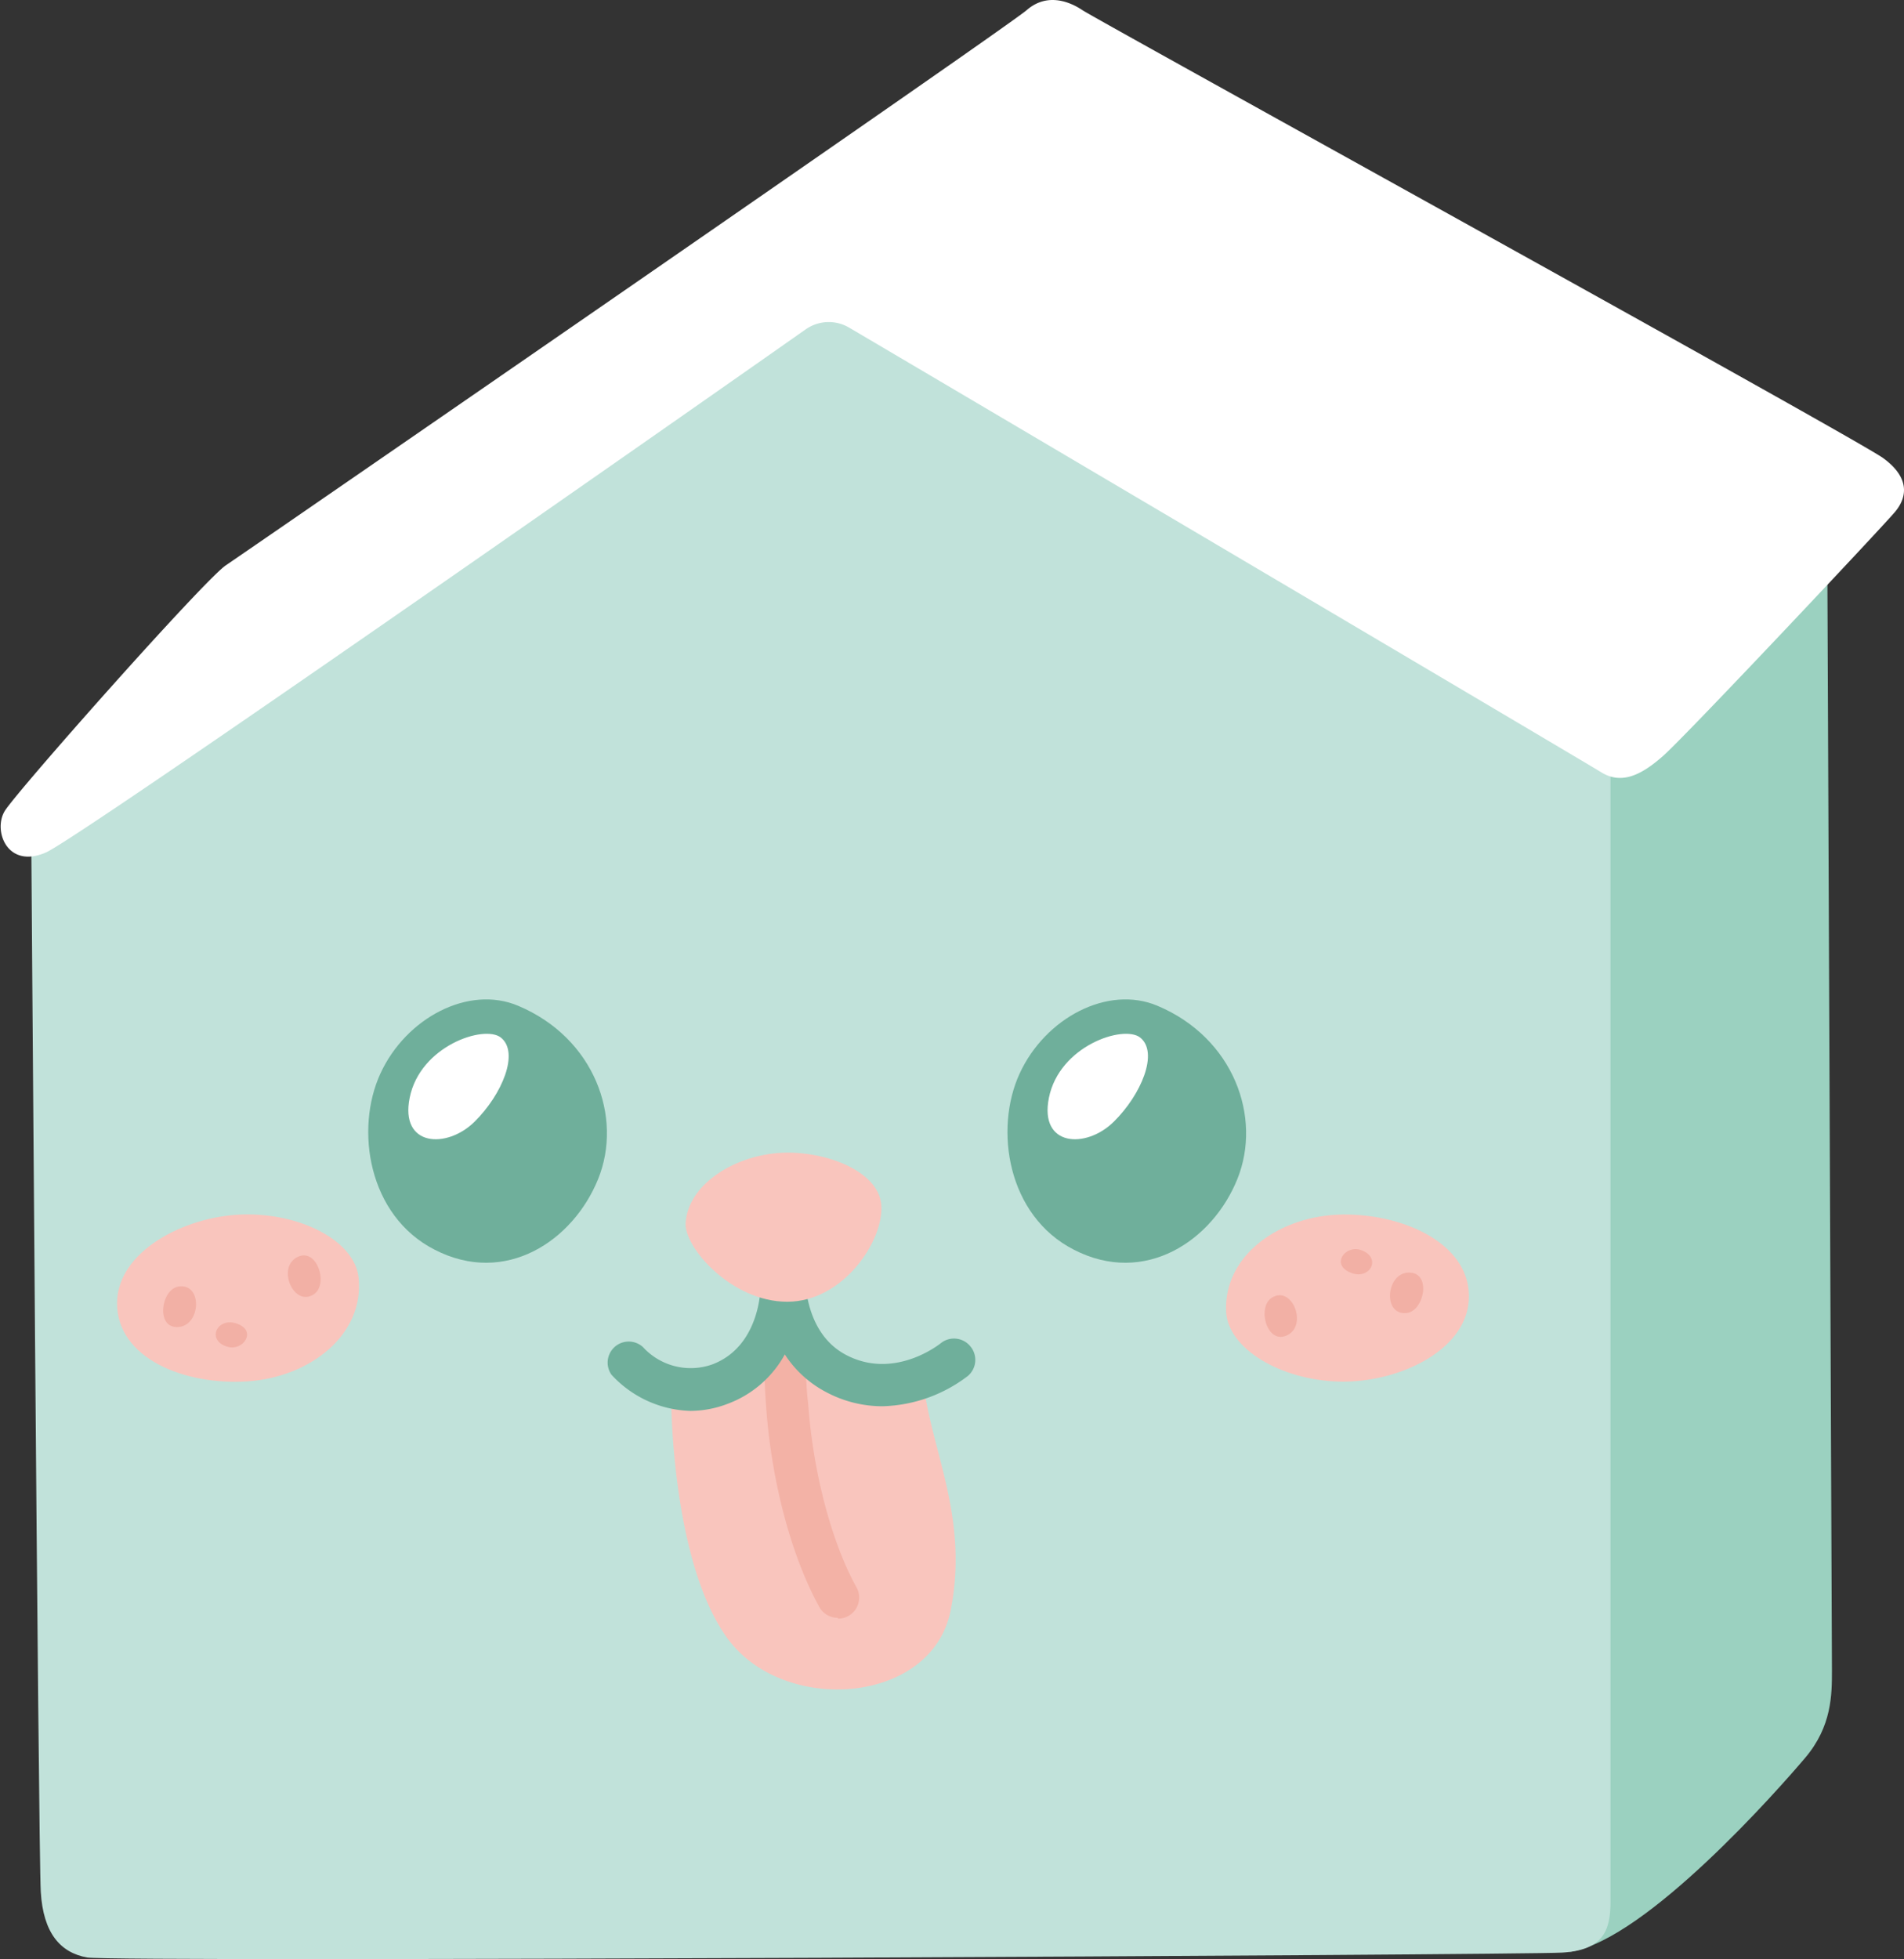 <svg id="Layer_1" data-name="Layer 1" xmlns="http://www.w3.org/2000/svg" viewBox="0 0 180.74 185.95"><rect x="0" y="0" width="180.74" height="185.95" fill="#333333" stroke="none"/><defs><style>.cls-1{fill:#9bd1c0;}.cls-2{fill:#c1e2da;}.cls-3{fill:#fff;}.cls-4{fill:#f9c5bd;}.cls-5{fill:#f3b2a6;}.cls-6{fill:#6faf9b;}.cls-7{fill:#f2b0a5;}</style></defs><path class="cls-1" d="M380.73,333.7s.46,108.13.46,110.44,0,5.31-2.54,8.31-15,17.14-22.19,18.39-2.07-130-2.07-130Z" transform="translate(-207.29 -285.6)"/><path class="cls-2" d="M360.17,352.41V466.08c0,2.78-.69,4.63-4.62,4.86s-137.47.92-140,.46-4.16-2.31-4.39-6.24-.92-102.58-.92-102.58l76.47-53.37Z" transform="translate(-207.29 -285.6)"/><path class="cls-3" d="M283.76,316.87a3.81,3.81,0,0,1,4.14-.17c11.89,7,69.69,41.15,71.35,42.18,1.84,1.16,3.69.47,6-1.61s20.8-21.72,21.95-23.11,1.39-3.23-1.15-5.08-74.63-41.59-76-42.51-3.46-1.62-5.31,0-73.93,51.29-76,52.68-19.87,21.48-21,23.33.23,5.55,3.92,3.93C214.94,365.05,272.2,325,283.76,316.87Z" transform="translate(-207.29 -285.6)"/><path class="cls-4" d="M271,418.3s0,15.45,5.33,22.79,19.39,6.31,21.19-2.58-1.93-15.43-2.57-21.75a16.93,16.93,0,0,1-12.36-2.46S276.87,419.33,271,418.3Z" transform="translate(-207.29 -285.6)"/><path class="cls-5" d="M286.83,439.16a2,2,0,0,1-1.75-1c-2.66-4.81-4.56-11.93-5.06-19-.3-4.14-.26-7,.11-8a2,2,0,0,1,3.8,1.23,30.79,30.79,0,0,0,.08,6.48c.46,6.45,2.21,13.11,4.57,17.37a2,2,0,0,1-1.75,3Z" transform="translate(-207.29 -285.6)"/><path class="cls-6" d="M299.4,413.39a2,2,0,0,0-2.81-.29c-.18.14-4.44,3.51-9,1.1s-3.87-8.89-3.87-8.95a2,2,0,0,0-4-.48,15.93,15.93,0,0,0-.06,2.12,2,2,0,0,0-.17.81c0,.23-.07,5.71-4.59,7.41a6.14,6.14,0,0,1-6.57-1.64,2,2,0,0,0-3,2.61,10.58,10.58,0,0,0,7.49,3.44,9.93,9.93,0,0,0,3.51-.66,10.25,10.25,0,0,0,5.46-4.7,10.42,10.42,0,0,0,3.95,3.59,11.35,11.35,0,0,0,5.31,1.33,13.93,13.93,0,0,0,8.12-2.88A2,2,0,0,0,299.4,413.39Z" transform="translate(-207.29 -285.6)"/><path class="cls-4" d="M218.4,409.3c0,5.23,6.41,7.81,12.37,7.42s11.12-4.44,10.56-9.84c-.36-3.52-5.56-6.18-11.07-6S218.41,404.4,218.4,409.3Z" transform="translate(-207.29 -285.6)"/><path class="cls-7" d="M224.22,407.72c-1.65.27-2.18,4,0,3.84S226.52,407.33,224.22,407.72Z" transform="translate(-207.29 -285.6)"/><path class="cls-7" d="M237.14,408.41c1.35-1,.19-4.52-1.7-3.45S235.24,409.77,237.14,408.41Z" transform="translate(-207.29 -285.6)"/><path class="cls-7" d="M228.91,413.44c1.48.41,2.79-1.52.88-2.2S226.83,412.86,228.91,413.44Z" transform="translate(-207.29 -285.6)"/><path class="cls-4" d="M346.72,409c.31-5.21-6-8.17-11.92-8.12s-11.36,3.79-11.12,9.21c.17,3.54,5.2,6.5,10.71,6.65S346.43,413.88,346.72,409Z" transform="translate(-207.29 -285.6)"/><path class="cls-7" d="M340.82,410.23c1.66-.18,2.4-3.84.22-3.84S338.5,410.48,340.82,410.23Z" transform="translate(-207.29 -285.6)"/><path class="cls-7" d="M328,408.79c-1.4.9-.45,4.51,1.5,3.54S329.93,407.54,328,408.79Z" transform="translate(-207.29 -285.6)"/><path class="cls-7" d="M336.47,404.25c-1.46-.5-2.88,1.35-1,2.14S338.51,404.94,336.47,404.25Z" transform="translate(-207.29 -285.6)"/><path class="cls-6" d="M248.55,404.22c6.73,3.47,13.15-.85,15.52-6.71s-.36-13.4-7.59-16.44c-4.71-2-10.65,1.15-13.08,6.43S242.23,401,248.55,404.22Z" transform="translate(-207.29 -285.6)"/><path class="cls-3" d="M246.18,389.8c-.94,4.65,3.52,4.87,6.15,2.28s4.29-6.59,2.5-8C253.26,382.85,247.17,384.86,246.18,389.8Z" transform="translate(-207.29 -285.6)"/><path class="cls-6" d="M309.23,404.22c6.73,3.47,13.16-.85,15.52-6.71s-.36-13.4-7.58-16.44c-4.72-2-10.66,1.15-13.09,6.43S302.91,401,309.23,404.22Z" transform="translate(-207.29 -285.6)"/><path class="cls-3" d="M306.86,389.8c-.94,4.65,3.52,4.87,6.15,2.28s4.29-6.59,2.51-8C313.94,382.85,307.85,384.86,306.86,389.8Z" transform="translate(-207.29 -285.6)"/><path class="cls-4" d="M272.37,401.68c-.15,2.3,4.34,7.48,9.65,7.48s9.17-5.79,8.93-9.16-5.67-5.31-9.89-4.95S272.61,398.07,272.37,401.68Z" transform="translate(-207.29 -285.6)"/></svg>